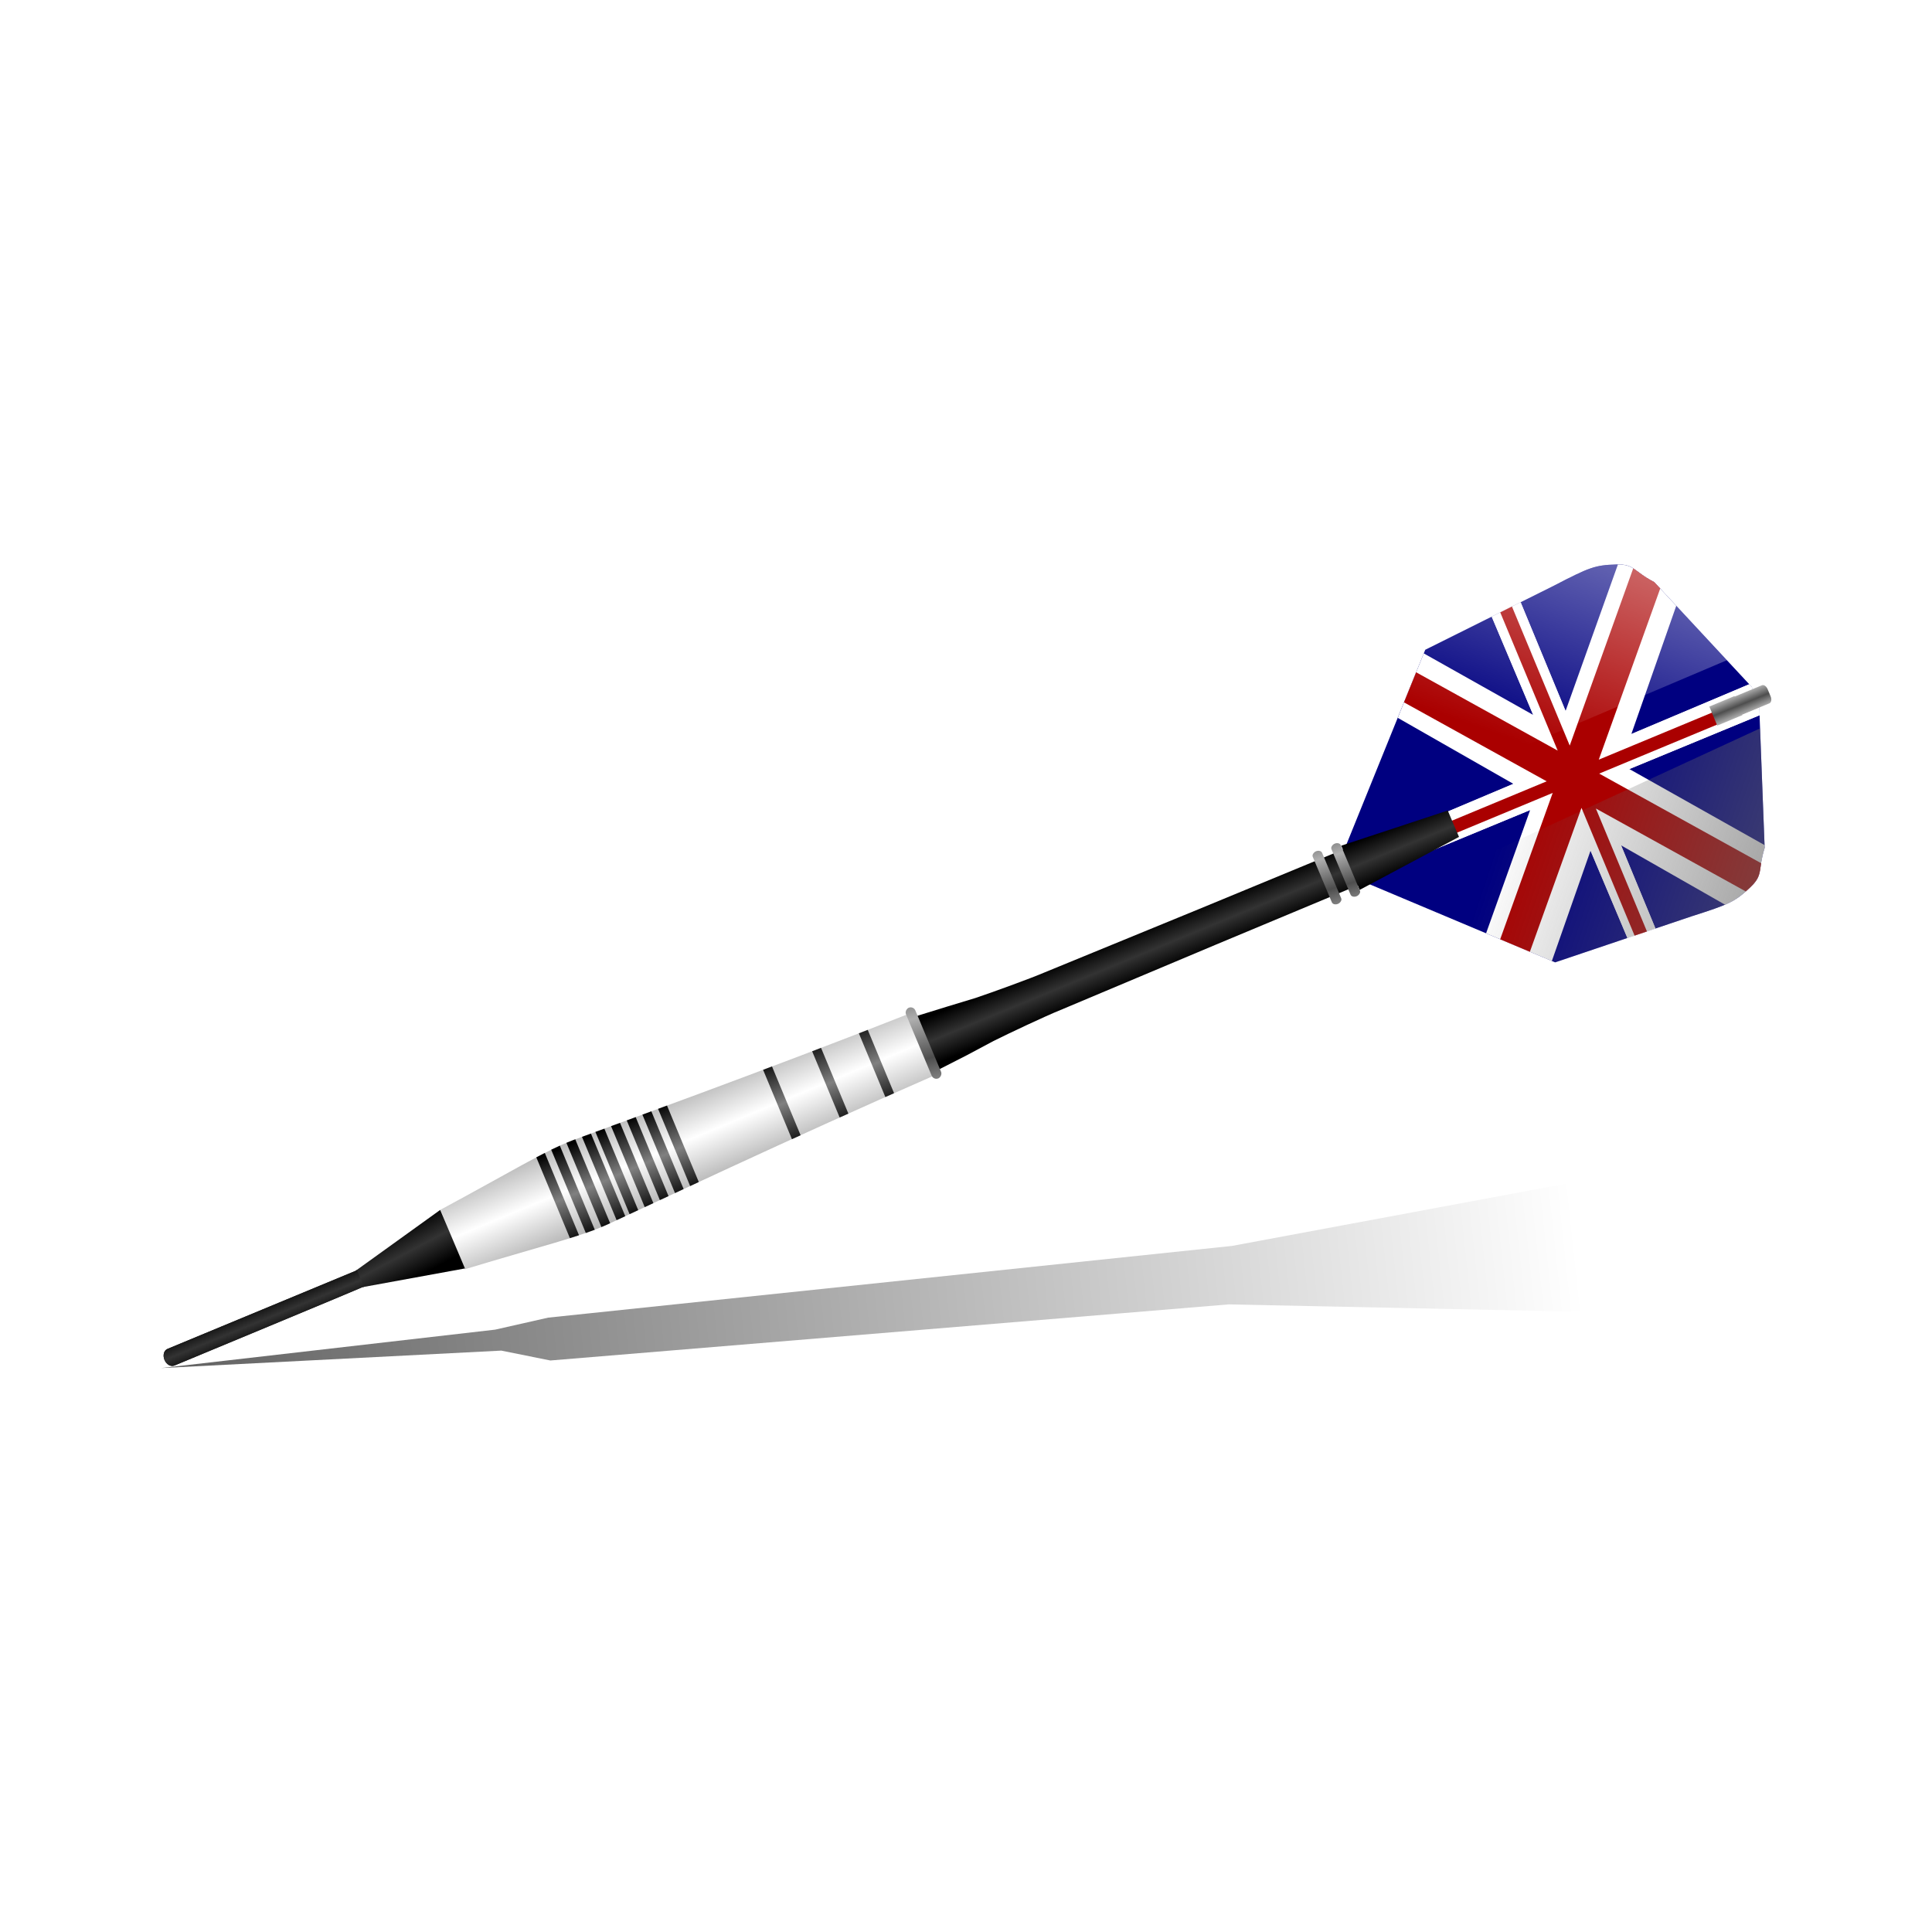 <svg:svg xmlns:dc="http://purl.org/dc/elements/1.1/" xmlns:ns1="http://www.w3.org/1999/xlink" xmlns:ns3="http://creativecommons.org/ns#" xmlns:rdf="http://www.w3.org/1999/02/22-rdf-syntax-ns#" xmlns:svg="http://www.w3.org/2000/svg" height="576.961" id="svg1706" version="1.0" viewBox="-32.365 -161.262 576.961 576.961" width="576.961" x="0" y="0">
  <svg:defs id="defs1709">
    <svg:linearGradient id="linearGradient3139">
      <svg:stop id="stop3141" offset="0" />
      <svg:stop id="stop3143" offset=".5" stop-color="#333" />
      <svg:stop id="stop3145" offset="1" />
    </svg:linearGradient>
    <svg:linearGradient id="linearGradient2088">
      <svg:stop id="stop2090" offset="0" stop-color="#4e4e4e" />
      <svg:stop id="stop2092" offset="1" stop-color="#afafaf" />
    </svg:linearGradient>
    <svg:linearGradient gradientUnits="userSpaceOnUse" id="linearGradient5122" x1="-190.31" x2="-336.31" y1="412.73" y2="573.86">
      <svg:stop id="stop5089" offset="0" stop-color="#fff" />
      <svg:stop id="stop5091" offset="1" stop-color="#fff" stop-opacity="0" />
    </svg:linearGradient>
    <svg:linearGradient gradientUnits="userSpaceOnUse" id="linearGradient5124" x1="-212.69" x2="-356.33" y1="735.53" y2="610.38">
      <svg:stop id="stop5097" offset="0" stop-color="#666" />
      <svg:stop id="stop5099" offset="1" stop-color="#666" stop-opacity="0" />
    </svg:linearGradient>
    <svg:linearGradient gradientTransform="matrix(1.713 0 0 .584 -18 10)" gradientUnits="userSpaceOnUse" id="linearGradient5126" spreadMethod="reflect" x1="432.62" x2="432.52" y1="136.37" y2="143.78" ns1:href="#linearGradient2088" />
    <svg:linearGradient gradientTransform="matrix(1.53 0 0 .654 -18.606 10)" gradientUnits="userSpaceOnUse" id="linearGradient5128" x1="382.68" x2="382.48" y1="107.68" y2="137.47" ns1:href="#linearGradient3139" />
    <svg:linearGradient gradientTransform="matrix(2.369 0 0 .422 -9.98 -18.044)" gradientUnits="userSpaceOnUse" id="linearGradient5130" spreadMethod="reflect" x1="-36.234" x2="-30.62" y1="1307.6" y2="1307.7" ns1:href="#linearGradient2088" />
    <svg:linearGradient gradientTransform="matrix(2.361 0 0 .424 -18 10)" gradientUnits="userSpaceOnUse" id="linearGradient5136" spreadMethod="reflect" x1="111.3" x2="111.3" y1="185.98" y2="266.74">
      <svg:stop id="stop4984" offset="0" stop-color="#fff" />
      <svg:stop id="stop4986" offset="1" stop-color="#808080" />
    </svg:linearGradient>
    <svg:linearGradient gradientTransform="matrix(3.183 0 0 .422 18.387 -201)" gradientUnits="userSpaceOnUse" id="linearGradient5138" spreadMethod="reflect" x1="-36.234" x2="-30.62" y1="1307.6" y2="1307.7" ns1:href="#linearGradient2088" />
    <svg:linearGradient gradientUnits="userSpaceOnUse" id="linearGradient5140" x1="111.3" x2="109.19" y1="98.723" y2="76.6" ns1:href="#linearGradient3139" />
    <svg:linearGradient gradientUnits="userSpaceOnUse" id="linearGradient5142" x1="238.91" x2="239.52" y1="70.681" y2="110.57">
      <svg:stop id="stop5020" offset="0" />
      <svg:stop id="stop5026" offset=".5" stop-color="#808080" />
      <svg:stop id="stop5022" offset="1" />
    </svg:linearGradient>
    <svg:linearGradient gradientUnits="userSpaceOnUse" id="linearGradient5144" x1="50.148" x2="50.261" y1="97.856" y2="82.391" ns1:href="#linearGradient3139" />
    <svg:linearGradient gradientTransform="matrix(.999 -.051 .051 .999 -15.3 -1.388)" gradientUnits="userSpaceOnUse" id="linearGradient3881" x1="-239.44" x2="442.08" y1="265.76" y2="227.96">
      <svg:stop id="stop3877" offset="0" />
      <svg:stop id="stop3879" offset="1" stop-opacity="0" />
    </svg:linearGradient>
    <svg:filter id="filter3887">
      <svg:feGaussianBlur id="feGaussianBlur3889" stdDeviation="1.286" />
    </svg:filter>
  </svg:defs>
  <svg:path d="m15.715 247.29 101.62-5.215 14.655 2.95 202.6-16.751 127.53 2.659 12.406-26.294-37.31-12.76-101.68 18.934-204.2 21.415-15.835 3.585z" fill="url(#linearGradient3881)" filter="url(#filter3887)" id="path3093" />
  <svg:g id="g5103" transform="matrix(.657 -.273 .273 .657 -10.362 187)">
    <svg:g id="g4260" transform="translate(961.63 -508.41)">
      <svg:path d="m-234.04 592.8v8.347l-20.869 56.218c-6.434 7.699-4.698 10.24-11.959 12.988-8.278 3.132-10.786 3.203-27.452 1.785l-60.248-4.125-62.18-63.032v-16.014l62.18-63.032 60.248-4.125c16.666-1.418 19.174-1.347 27.452 1.785 7.261 2.747 5.525 5.288 11.959 12.988l20.869 56.218z" fill="#000080" fill-rule="evenodd" id="path3436" />
      <svg:path d="m-309.94 522.88-13.531 0.938 0.25 44.75-32.5-41.469-20.469 20.781 34.188 44.219-74.75 0.438v12.25l77.031 0.156-36.938 40.688 21.031 21.344 32.781-36.562 0.219 39.812 12.406 0.844 0.062-37.781 30.75 39.75c4.839-0.059 7.713-0.864 12.531-2.688 7.261-2.747 5.534-5.269 11.969-12.969l0.406-1.094-40.156-51.25 59.125 0.125 1.5-4v-8.344l-0.5-1.344-53.719 0.312 38.062-42.469-4.719-12.719c-6.207-7.428-4.838-10.045-11.25-12.688l-43.875 48.344 0.094-49.375z" fill="#fff" id="path3440" />
      <svg:path d="m-309.94 522.88-13.531 0.938 0.375 68.156-93.656 0.531v12.281l93.75 0.188 0.375 65.25 12.406 0.844 0.125-66.062 74.562 0.156 1.5-4v-8.344l-0.5-1.344-75.531 0.438 0.125-69.031z" fill="#fff" id="path4225" />
      <svg:path d="m-314 523.16-5.469 0.375v62.812l-42.25-53.156-9.562 9.688 42.594 53.594h-88.062v5.469h88.531l-43.938 48.281 9.5 9.625 43.188-47.469v58.062l5.469 0.375v-55.875l44.75 56.281c0.753-0.26 1.52-0.552 2.375-0.875 5.207-1.97 5.84-3.856 8.125-7.594l-48.344-60.812h72.781l0.281-0.781v-4.688h-70.969l51.375-56.438-1.281-3.438c-3.428-4.102-4.551-6.734-5.938-8.719l-53.15 58.46v-63.156z" fill="#a00" id="rect4237" />
      <svg:path d="m-280.51 520.94c-3.319 0.03-7.563 0.343-13.812 0.875l-60.25 4.125-53.188 53.906 168.44-1.281-15.594-41.969c-6.434-7.699-4.708-10.253-11.969-13-5.174-1.958-8.094-2.706-13.625-2.656z" fill="url(#linearGradient5122)" fill-rule="evenodd" id="path5085" />
      <svg:path d="m-237.44 610.32-167.66 6.469 50.531 51.219 60.25 4.125c16.666 1.418 19.159 1.351 27.438-1.781 7.261-2.747 5.534-5.269 11.969-12.969l17.469-47.062z" fill="url(#linearGradient5124)" fill-rule="evenodd" id="path5059" />
    </svg:g>
    <svg:path d="m708.03 85.281v8.656h11.424v-0.219h12.37c0.888 0 1.605-1.089 1.605-2.438v-3.344c0-1.349-0.717-2.438-1.605-2.438h-12.37v-0.219h-11.424z" fill="url(#linearGradient5126)" fill-rule="evenodd" id="rect2495" />
    <svg:path d="m350.47 77.531 0.031 24.375c13.739-1.034 13.722-1.03 26.219-2.281 6.98-0.488 24.187-1.303 30.906-1.219l70.281-0.312 65.062-0.125v2.062l47.04-4.54-0.12-12.031-46.91-3.531v1.781l-65.156-0.125-70.25-0.312c-6.72 0.084-23.958-0.73-30.938-1.219-12.496-1.252-12.452-1.252-26.156-2.531z" fill="url(#linearGradient5128)" fill-rule="evenodd" id="path4018" />
    <svg:rect fill="url(#linearGradient5130)" height="4.264" id="rect7133" rx="1.571" ry="4.264" transform="matrix(-.004 -1 1 -.001 0 0)" width="23.922" x="-102.55" y="538.27" />
    <svg:rect fill="url(#linearGradient5130)" height="4.264" id="rect7135" rx="1.571" ry="4.264" transform="matrix(-.004 -1 1 -.001 0 0)" width="23.922" x="-102.55" y="534.03" />
    <svg:rect fill="url(#linearGradient5130)" height="4.264" id="rect7137" rx="1.571" ry="4.264" transform="matrix(-.004 -1 1 -.001 0 0)" width="23.922" x="-102.49" y="529.79" />
    <svg:path d="m134.92 102.94 0.257-26.97c33.411-3.341 50.034-6.068 62.614-5.622 15.974 0.566 85.551 3.951 150.7 5.108l-0.257 27.998c-65.151 1.157-134.73 4.542-150.7 5.108-12.58 0.446-29.203-2.281-62.614-5.622z" fill="url(#linearGradient5136)" id="path7491" />
    <svg:rect fill="url(#linearGradient5138)" height="4.264" id="rect8259" rx="2.111" ry="4.264" transform="matrix(-.003 -1 1 -.002 0 0)" width="32.146" x="-105.93" y="346.84" />
    <svg:path d="m135.03 75.985-42.634 9.984-85.458-0.031c-1.635 0-2.938 1.686-2.938 3.781 0 2.094 1.304 3.781 2.938 3.781 0 0 85.136 0.026 85.441-0.109l42.81 9.265-0.158-26.672z" fill="url(#linearGradient5140)" id="rect8263" />
    <svg:path d="m194.75 70.312v38.281c0.949-0 1.879 0.001 2.781-0.031 0.23-0.008 0.966-0.053 1.219-0.062v-38.125c-0.197-0.007-0.786-0.025-0.969-0.031-0.98-0.035-1.996-0.034-3.031-0.031zm-3 0.031c-1.287 0.041-2.604 0.102-4 0.188v37.844c1.396 0.084 2.713 0.149 4 0.188v-38.219zm10 0.156v37.875c1.003-0.04 2.776-0.106 4-0.156v-37.531c-1.211-0.05-3.011-0.149-4-0.188zm-17 0.25c-1.298 0.1-2.594 0.215-4 0.344v36.719c1.41 0.129 2.699 0.245 4 0.344v-37.406zm23 0v37.375c1.33-0.056 2.468-0.091 4-0.156v-37.031c-1.52-0.064-2.683-0.133-4-0.188zm7 0.281v36.812c1.66-0.071 2.162-0.078 4-0.156v-36.469c-1.847-0.078-2.335-0.117-4-0.188zm7 0.312v36.219c1.141-0.048 2.802-0.106 4-0.156v-35.906c-1.195-0.05-2.863-0.108-4-0.156zm7 0.281v35.656c1.24-0.052 2.706-0.134 4-0.188v-35.312c-1.29-0.053-2.763-0.105-4-0.156zm7 0.281v35.094c1.332-0.055 2.619-0.131 4-0.188v-34.75c-1.378-0.056-2.671-0.102-4-0.156zm47 1.781v31.531c1.318-0.045 2.668-0.081 4-0.125v-31.281c-1.329-0.044-2.684-0.08-4-0.125zm22 0.719v30.094c1.323-0.039 2.671-0.056 4-0.094v-29.906c-1.331-0.038-2.676-0.055-4-0.094zm21 0.562v28.969c1.333-0.033 2.666-0.062 4-0.094v-28.781c-1.334-0.031-2.667-0.061-4-0.094z" fill="url(#linearGradient5142)" id="rect4988" />
    <svg:path d="m93.062 85.812-0.656 0.157-85.468-0.031c-1.635 0-2.938 1.686-2.938 3.781 0 2.094 1.304 3.781 2.938 3.781 0 0 85.133 0.042 85.438-0.094l0.688 0.156v-7.75z" fill="url(#linearGradient5144)" id="path5036" />
  </svg:g>
</svg:svg>